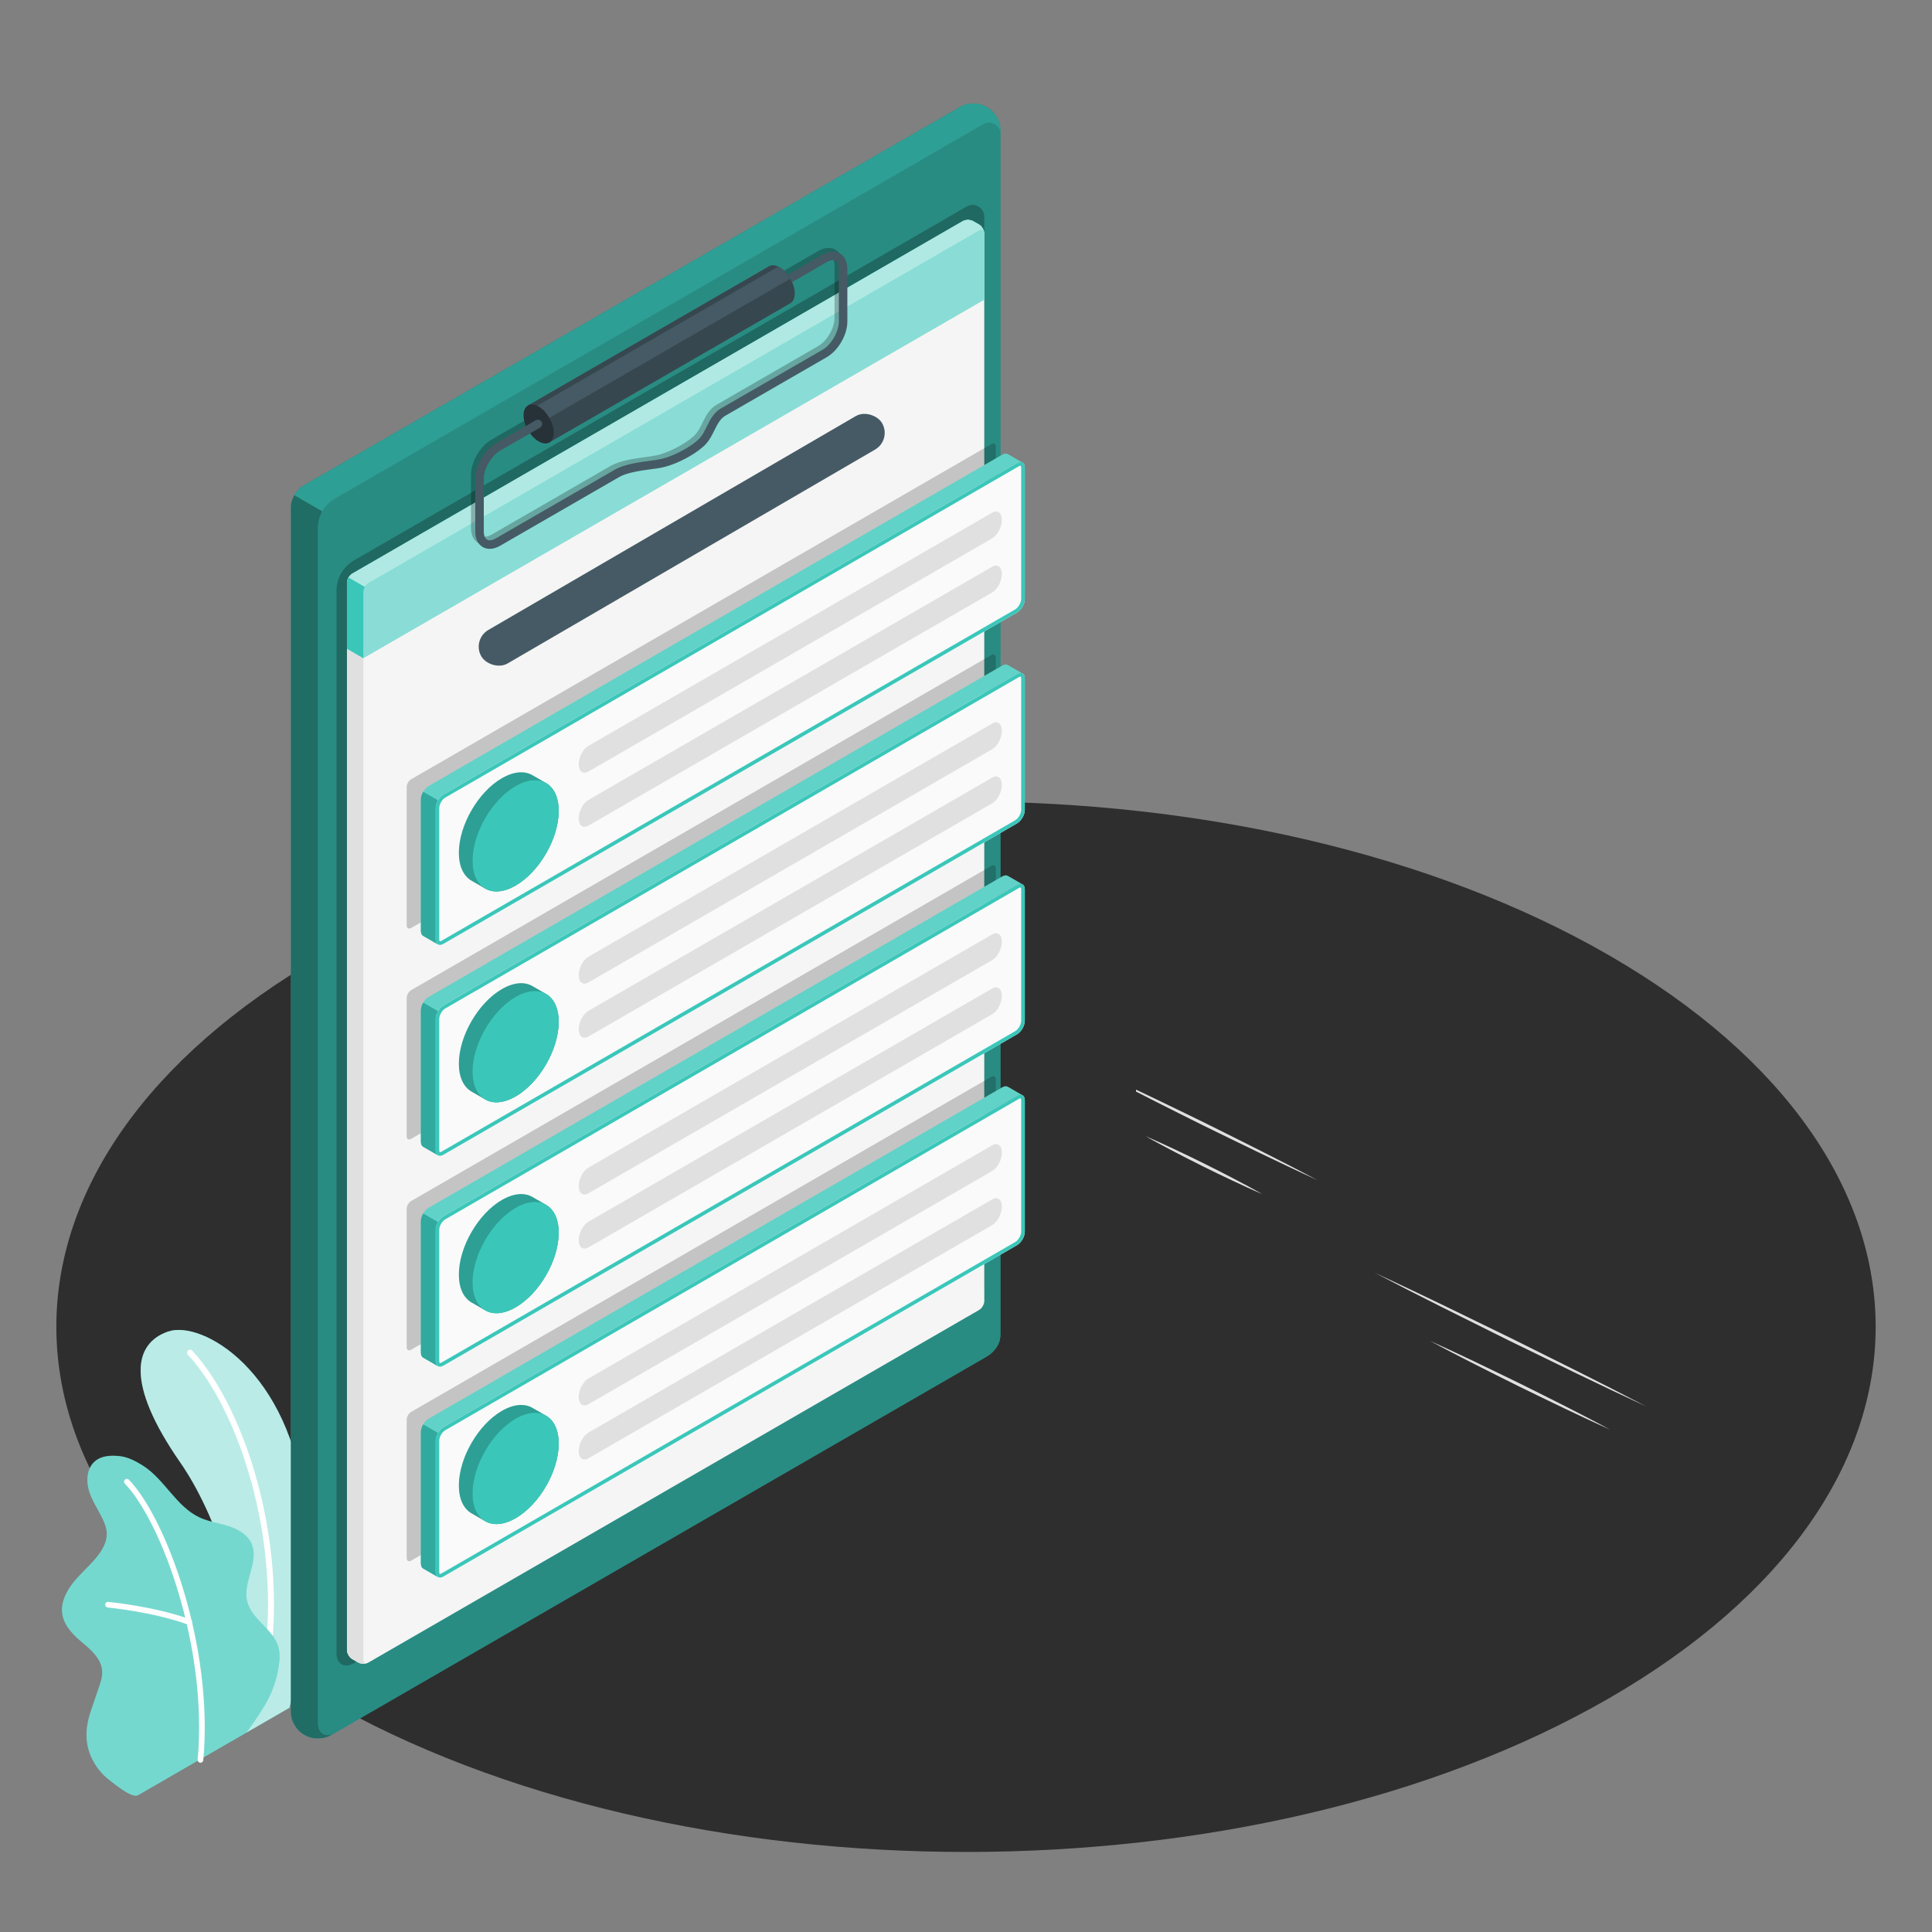 <svg width="275" height="275" viewBox="0 0 275 275" fill="none" xmlns="http://www.w3.org/2000/svg">
<rect x="0" y="0" width="275" height="275" fill="#808080" stroke="none"/>
<path d="M45.942 135.992C-4.622 165.186 -4.621 212.518 45.945 241.712C96.512 270.906 178.495 270.906 229.059 241.712C279.624 212.519 279.623 165.186 229.056 135.992C178.49 106.798 96.507 106.798 45.942 135.992Z" fill="#2F2E2E"/>
<path d="M35.071 246.624L41.202 243.082C41.202 243.082 44.851 227.92 43.397 214.277C41.353 195.096 28.726 187.878 23.925 189.533C19.125 191.187 17.734 196.768 25.678 208.192C30.365 214.933 36.123 228.972 35.071 246.624Z" fill="#3AC7BA"/>
<g opacity="0.65">
<path d="M35.071 246.624L41.202 243.082C41.202 243.082 44.851 227.92 43.397 214.277C41.353 195.096 28.726 187.878 23.925 189.533C19.125 191.187 17.734 196.768 25.678 208.192C30.365 214.933 36.123 228.972 35.071 246.624Z" fill="white"/>
</g>
<path d="M37.612 239.176C37.592 239.174 37.573 239.172 37.553 239.168C37.323 239.124 37.171 238.902 37.215 238.672C40.576 220.98 34.395 201.1 26.742 192.827C26.582 192.655 26.593 192.385 26.766 192.226C26.938 192.069 27.207 192.077 27.367 192.25C35.159 200.673 41.461 220.878 38.05 238.83C38.011 239.041 37.821 239.186 37.612 239.176Z" fill="white"/>
<path d="M19.641 255.533C18.726 255.999 16.29 253.914 15.611 253.407C14.449 252.539 13.531 251.347 12.95 250.022C12.272 248.479 12.164 246.858 12.483 245.205C12.649 244.348 12.933 243.519 13.216 242.693C13.495 241.882 13.772 241.072 14.05 240.261C14.325 239.461 14.602 238.634 14.537 237.79C14.406 236.092 12.968 234.834 11.658 233.745C10.208 232.542 8.715 230.974 8.826 228.943C8.912 227.375 9.797 225.961 10.831 224.779C11.864 223.597 13.072 222.569 14.016 221.314C14.695 220.411 15.244 219.337 15.198 218.208C15.169 217.507 14.913 216.834 14.61 216.201C13.959 214.842 13.074 213.583 12.651 212.136C12.227 210.69 12.387 208.926 13.548 207.965C14.501 207.176 15.86 207.128 17.088 207.272C18.224 207.405 19.312 207.975 20.282 208.58C23.417 210.536 25.065 214.45 28.418 216.002C29.712 216.601 31.152 216.791 32.51 217.224C33.868 217.657 35.236 218.43 35.809 219.736C36.939 222.309 34.451 225.284 35.2 227.992C35.863 230.389 38.108 231.407 39.288 233.597C39.804 234.554 39.879 235.635 39.734 236.713C39.488 238.538 39.151 239.869 38.17 241.863C37.358 243.51 35.073 246.624 35.073 246.624C35.073 246.624 19.782 255.461 19.641 255.533Z" fill="#3AC7BA"/>
<g opacity="0.3">
<path d="M19.641 255.533C18.726 255.999 16.29 253.914 15.611 253.407C14.449 252.539 13.531 251.347 12.95 250.022C12.272 248.479 12.164 246.858 12.483 245.205C12.649 244.348 12.933 243.519 13.216 242.693C13.495 241.882 13.772 241.072 14.05 240.261C14.325 239.461 14.602 238.634 14.537 237.79C14.406 236.092 12.968 234.834 11.658 233.745C10.208 232.542 8.715 230.974 8.826 228.943C8.912 227.375 9.797 225.961 10.831 224.779C11.864 223.597 13.072 222.569 14.016 221.314C14.695 220.411 15.244 219.337 15.198 218.208C15.169 217.507 14.913 216.834 14.61 216.201C13.959 214.842 13.074 213.583 12.651 212.136C12.227 210.69 12.387 208.926 13.548 207.965C14.501 207.176 15.86 207.128 17.088 207.272C18.224 207.405 19.312 207.975 20.282 208.58C23.417 210.536 25.065 214.45 28.418 216.002C29.712 216.601 31.152 216.791 32.51 217.224C33.868 217.657 35.236 218.43 35.809 219.736C36.939 222.309 34.451 225.284 35.2 227.992C35.863 230.389 38.108 231.407 39.288 233.597C39.804 234.554 39.879 235.635 39.734 236.713C39.488 238.538 39.151 239.869 38.17 241.863C37.358 243.51 35.073 246.624 35.073 246.624C35.073 246.624 19.782 255.461 19.641 255.533Z" fill="white"/>
</g>
<path d="M28.515 250.908C28.509 250.907 28.504 250.907 28.504 250.907C28.276 250.887 28.114 250.69 28.134 250.47C29.602 234.557 22.976 216.573 17.771 211.183C17.617 211.024 17.621 210.769 17.781 210.614C17.941 210.46 18.195 210.465 18.349 210.624C23.66 216.123 30.424 234.406 28.936 250.543C28.916 250.759 28.729 250.918 28.515 250.908Z" fill="white"/>
<path d="M26.934 231.287C26.895 231.285 26.855 231.278 26.816 231.263C21.773 229.421 15.402 228.819 15.338 228.814C15.117 228.793 14.954 228.597 14.974 228.376C14.995 228.155 15.172 227.989 15.412 228.012C15.477 228.019 21.949 228.628 27.092 230.507C27.301 230.583 27.409 230.814 27.332 231.023C27.27 231.193 27.106 231.295 26.934 231.287Z" fill="white"/>
<path d="M136.77 15.154L43.15 69.141C42.182 69.698 41.398 71.056 41.398 72.172V243.812C41.398 244.929 42.184 246.283 43.153 246.838L43.509 247.041C44.478 247.595 46.048 247.592 47.014 247.034L140.637 192.976C141.603 192.418 142.387 191.06 142.387 189.944V18.376C142.387 17.26 141.602 15.905 140.633 15.351L140.277 15.148C139.307 14.593 137.738 14.595 136.77 15.154Z" fill="#3AC7BA"/>
<path opacity="0.45" d="M136.77 15.154L43.15 69.141C42.182 69.698 41.398 71.056 41.398 72.172V243.812C41.398 244.929 42.184 246.283 43.153 246.838L43.509 247.041C44.478 247.595 46.048 247.592 47.014 247.034L140.637 192.976C141.603 192.418 142.387 191.06 142.387 189.944V18.376C142.387 17.26 141.602 15.905 140.633 15.351L140.277 15.148C139.307 14.593 137.738 14.595 136.77 15.154Z" fill="black"/>
<path d="M142.387 190.069C142.387 191.608 141.306 192.589 139.968 193.359L47.684 246.637C46.352 247.407 45.264 246.785 45.264 245.239V75.143C45.264 73.421 46.182 71.831 47.673 70.969L139.965 17.669C141.042 17.047 142.388 17.824 142.388 19.067V190.069H142.387Z" fill="#3AC7BA"/>
<path opacity="0.3" d="M142.387 190.069C142.387 191.608 141.306 192.589 139.968 193.359L47.684 246.637C46.352 247.407 45.264 246.785 45.264 245.239V75.143C45.264 73.421 46.182 71.831 47.673 70.969L139.965 17.669C141.042 17.047 142.388 17.824 142.388 19.067V190.069H142.387Z" fill="black"/>
<path d="M142.389 18.378V19.065C142.389 17.825 141.041 17.05 139.963 17.67L47.672 70.973C46.925 71.397 46.325 72.01 45.914 72.731C45.9 72.752 45.893 72.765 45.887 72.785L41.893 70.479C42.216 69.919 42.654 69.427 43.153 69.144L136.771 15.155C137.741 14.595 139.311 14.595 140.275 15.148L140.63 15.353C141.6 15.904 142.389 17.259 142.389 18.378Z" fill="#3AC7BA"/>
<path opacity="0.2" d="M142.389 18.378V19.065C142.389 17.825 141.041 17.05 139.963 17.67L47.672 70.973C46.925 71.397 46.325 72.01 45.914 72.731C45.9 72.752 45.893 72.765 45.887 72.785L41.893 70.479C42.216 69.919 42.654 69.427 43.153 69.144L136.771 15.155C137.741 14.595 139.311 14.595 140.275 15.148L140.63 15.353C141.6 15.904 142.389 17.259 142.389 18.378Z" fill="black"/>
<path opacity="0.25" d="M140.103 182.979C140.103 184.565 138.991 185.575 137.611 186.368L50.389 236.725C49.017 237.518 47.897 236.878 47.897 235.285V84.07C47.897 82.297 48.843 80.659 50.377 79.772L137.609 29.391C138.717 28.751 140.103 29.551 140.103 30.831V32.683V182.979Z" fill="black"/>
<path d="M50.131 81.658L137.035 31.484C137.446 31.247 138.112 31.247 138.522 31.484L139.361 31.968C139.772 32.206 140.105 32.782 140.105 33.257V185.175C140.105 185.649 139.772 186.226 139.361 186.463L52.459 236.637C52.048 236.874 51.382 236.874 50.971 236.637L50.131 236.152C49.72 235.914 49.387 235.338 49.387 234.863V82.946C49.387 82.472 49.72 81.895 50.131 81.658Z" fill="#F5F5F5"/>
<path d="M52.281 236.717C52.195 236.751 52.103 236.774 52.006 236.791C51.96 236.797 51.908 236.803 51.863 236.808C51.714 236.82 51.559 236.814 51.41 236.791C51.313 236.774 51.221 236.751 51.136 236.717C51.078 236.694 51.021 236.665 50.969 236.637L50.133 236.156C49.721 235.915 49.389 235.343 49.389 234.868V82.951C49.389 82.711 49.469 82.447 49.606 82.218L51.931 83.558C51.8 83.792 51.714 84.056 51.714 84.291V236.207C51.714 236.614 51.954 236.814 52.281 236.717Z" fill="#E0E0E0"/>
<path d="M139.363 31.968L138.525 31.483C138.114 31.246 137.448 31.246 137.037 31.483L50.133 81.657C49.722 81.894 49.389 82.471 49.389 82.946V92.327L51.716 93.679L140.106 42.647V33.256C140.107 32.782 139.773 32.205 139.363 31.968Z" fill="#3AC7BA"/>
<path opacity="0.4" d="M139.363 31.968L138.525 31.483C138.114 31.246 137.448 31.246 137.037 31.483L50.133 81.657C49.722 81.894 49.389 82.471 49.389 82.946V92.327L51.716 93.679L140.106 42.647V33.256C140.107 32.782 139.773 32.205 139.363 31.968Z" fill="white"/>
<path d="M140.079 33.031C139.987 32.727 139.701 32.63 139.363 32.825L52.459 83C52.253 83.12 52.064 83.32 51.932 83.555L49.607 82.215C49.739 81.98 49.928 81.774 50.134 81.66L137.038 31.485C137.445 31.245 138.115 31.245 138.522 31.485L139.364 31.966C139.712 32.172 140.004 32.613 140.079 33.031Z" fill="#3AC7BA"/>
<path opacity="0.6" d="M140.079 33.031C139.987 32.727 139.701 32.63 139.363 32.825L52.459 83C52.253 83.12 52.064 83.32 51.932 83.555L49.607 82.215C49.739 81.98 49.928 81.774 50.134 81.66L137.038 31.485C137.445 31.245 138.115 31.245 138.522 31.485L139.364 31.966C139.712 32.172 140.004 32.613 140.079 33.031Z" fill="white"/>
<path d="M49.391 82.949V92.338L51.715 93.68V84.289C51.715 84.054 51.801 83.79 51.933 83.556L49.608 82.216C49.471 82.445 49.391 82.708 49.391 82.949Z" fill="#3AC7BA"/>
<g opacity="0.25">
<path d="M120 37.766V45.237C120 47.13 118.708 49.362 117.07 50.308L102.609 58.655C101.894 59.067 101.487 59.892 101.057 60.76C100.741 61.397 100.414 62.051 99.941 62.586C98.818 63.859 96.368 65.188 94.639 65.74C94.056 65.928 93.474 66.062 92.904 66.14C92.686 66.177 92.443 66.207 92.194 66.238C90.617 66.45 88.652 66.717 87.5 67.384L70.576 77.151C70.066 77.448 69.562 77.593 69.102 77.593C68.743 77.593 68.41 77.509 68.113 77.339C67.421 76.938 67.039 76.144 67.039 75.112V67.642C67.039 65.749 68.325 63.517 69.969 62.571L75.653 59.289C75.677 59.277 75.701 59.265 75.731 59.259C76.004 59.137 76.326 59.246 76.484 59.513C76.635 59.774 76.563 60.114 76.326 60.284C76.308 60.308 76.284 60.326 76.26 60.338L70.576 63.62C69.32 64.348 68.253 66.192 68.253 67.642V75.112C68.253 75.689 68.423 76.113 68.72 76.283C69.017 76.459 69.472 76.387 69.969 76.101L86.894 66.329C88.252 65.546 90.351 65.261 92.031 65.037C92.28 65.007 92.517 64.97 92.734 64.94C93.232 64.867 93.754 64.751 94.275 64.582C95.81 64.096 98.09 62.853 99.031 61.785C99.401 61.373 99.674 60.809 99.971 60.221C100.462 59.226 100.972 58.2 102.003 57.606L116.465 49.259C117.72 48.531 118.788 46.687 118.788 45.237V37.766C118.788 37.196 118.618 36.765 118.321 36.595C118.024 36.419 117.563 36.492 117.071 36.777L112.146 39.623C111.982 39.252 111.769 38.895 111.527 38.579L116.465 35.728C117.356 35.207 118.236 35.145 118.928 35.54C119.618 35.94 120 36.735 120 37.766Z" fill="black"/>
</g>
<path d="M109.452 37.904L109.453 37.905C109.842 37.676 110.382 37.706 110.979 38.051C112.166 38.736 113.128 40.403 113.128 41.774C113.128 42.464 112.884 42.946 112.491 43.169L112.491 43.17L78.182 62.982L75.143 57.716L109.452 37.904Z" fill="#37474F"/>
<path d="M76.671 60.36L112.507 39.667C112.117 38.989 111.578 38.395 110.98 38.05C110.91 38.009 110.842 37.987 110.773 37.955L75.496 58.325L76.671 60.36Z" fill="#455A64"/>
<path d="M76.671 57.863C75.484 57.178 74.522 57.733 74.522 59.104C74.522 60.474 75.484 62.141 76.671 62.827C77.858 63.512 78.82 62.956 78.82 61.586C78.82 60.215 77.858 58.548 76.671 57.863Z" fill="#263238"/>
<path d="M120.612 38.298V45.768C120.612 47.661 119.32 49.893 117.682 50.839L103.221 59.186C102.505 59.599 102.099 60.424 101.667 61.291C101.352 61.928 101.024 62.583 100.551 63.117C99.429 64.391 96.979 65.719 95.25 66.271C94.668 66.459 94.085 66.593 93.515 66.672C93.297 66.708 93.054 66.738 92.806 66.769C91.228 66.981 89.263 67.248 88.111 67.915L71.187 77.682C70.678 77.979 70.174 78.124 69.713 78.124C69.355 78.124 69.022 78.04 68.724 77.87C68.033 77.469 67.65 76.674 67.65 75.643V68.173C67.65 66.28 68.936 64.048 70.58 63.102L76.264 59.82C76.288 59.808 76.312 59.796 76.343 59.789C76.615 59.668 76.937 59.777 77.094 60.044C77.246 60.305 77.174 60.645 76.937 60.815C76.918 60.839 76.894 60.857 76.87 60.869L71.186 64.151C69.931 64.879 68.863 66.723 68.863 68.173V75.643C68.863 76.22 69.033 76.644 69.33 76.814C69.627 76.99 70.082 76.918 70.58 76.632L87.504 66.86C88.862 66.077 90.961 65.792 92.642 65.568C92.89 65.538 93.127 65.501 93.345 65.471C93.843 65.398 94.364 65.282 94.886 65.112C96.42 64.627 98.701 63.384 99.642 62.316C100.012 61.904 100.285 61.339 100.582 60.752C101.073 59.757 101.583 58.731 102.614 58.137L117.075 49.79C118.331 49.062 119.398 47.218 119.398 45.768V38.298C119.398 37.727 119.228 37.297 118.931 37.127C118.634 36.951 118.173 37.024 117.682 37.309L112.756 40.154C112.592 39.784 112.38 39.426 112.137 39.111L117.075 36.259C117.967 35.737 118.847 35.677 119.538 36.071C120.229 36.472 120.612 37.267 120.612 38.298Z" fill="#455A64"/>
<g opacity="0.2">
<path d="M58.52 110.921L141.116 63.213C141.464 63.012 141.747 63.175 141.747 63.578V83.288C141.747 83.69 141.464 84.18 141.116 84.38L58.52 132.088C58.171 132.289 57.889 132.126 57.889 131.724V112.014C57.888 111.611 58.171 111.122 58.52 110.921Z" fill="black"/>
</g>
<path d="M145.5 65.823C145.304 65.736 145.042 65.761 144.759 65.926L63.12 113.081C62.508 113.436 62.008 114.301 62.008 115.011V133.699C62.008 134.038 62.122 134.286 62.312 134.409C62.122 134.285 60.439 133.333 60.233 133.21C60.037 133.092 59.914 132.845 59.914 132.495V113.806C59.914 113.096 60.413 112.231 61.031 111.876L142.664 64.716C142.978 64.537 143.261 64.526 143.462 64.644C143.642 64.752 145.104 65.581 145.5 65.823Z" fill="#3AC7BA"/>
<g opacity="0.2">
<path d="M145.498 65.823C145.102 65.581 143.641 64.753 143.46 64.644C143.259 64.526 142.976 64.536 142.663 64.716L61.029 111.876C60.721 112.053 60.442 112.358 60.24 112.706L62.332 113.914C62.534 113.564 62.812 113.258 63.118 113.081L144.757 65.926C145.04 65.761 145.303 65.736 145.498 65.823Z" fill="white"/>
</g>
<path d="M63.118 113.081L144.755 65.926C145.37 65.57 145.869 65.859 145.869 66.569V85.259C145.869 85.969 145.37 86.833 144.755 87.189L63.118 134.344C62.503 134.699 62.004 134.411 62.004 133.7V115.011C62.004 114.3 62.503 113.436 63.118 113.081Z" fill="#FAFAFA"/>
<path d="M62.333 113.914L60.24 112.706C60.038 113.056 59.912 113.451 59.912 113.806V132.495C59.912 132.845 60.036 133.092 60.231 133.211C60.437 133.334 62.12 134.286 62.31 134.41C62.12 134.286 62.007 134.039 62.007 133.7V115.011C62.007 114.656 62.132 114.263 62.333 113.914Z" fill="#3AC7BA"/>
<path opacity="0.15" d="M62.333 113.914L60.24 112.706C60.038 113.056 59.912 113.451 59.912 113.806V132.495C59.912 132.845 60.036 133.092 60.231 133.211C60.437 133.334 62.12 134.286 62.31 134.41C62.12 134.286 62.007 134.039 62.007 133.7V115.011C62.007 114.656 62.132 114.263 62.333 113.914Z" fill="black"/>
<path d="M145.254 66.288C145.353 66.288 145.356 66.54 145.356 66.569V85.259C145.356 85.786 144.956 86.479 144.499 86.743L62.863 133.899C62.733 133.973 62.652 133.982 62.622 133.982C62.523 133.982 62.521 133.73 62.521 133.701V115.012C62.521 114.485 62.921 113.791 63.378 113.527L145.014 66.372C145.144 66.296 145.225 66.288 145.254 66.288ZM145.254 65.773C145.105 65.773 144.935 65.822 144.757 65.926L63.12 113.081C62.505 113.436 62.006 114.3 62.006 115.011V133.7C62.006 134.204 62.257 134.495 62.622 134.495C62.772 134.495 62.941 134.446 63.12 134.343L144.757 87.188C145.372 86.832 145.871 85.968 145.871 85.258V66.568C145.871 66.065 145.62 65.773 145.254 65.773Z" fill="#3AC7BA"/>
<path d="M77.732 111.466C78.841 112.106 79.527 113.479 79.527 115.434C79.527 119.343 76.782 124.096 73.398 126.05C71.706 127.028 70.173 127.12 69.064 126.48C68.39 126.091 67.783 125.741 67.11 125.352C66 124.712 65.314 123.338 65.314 121.383C65.314 117.475 68.059 112.722 71.444 110.767C73.137 109.789 74.669 109.697 75.778 110.338C76.451 110.727 77.059 111.077 77.732 111.466Z" fill="#3AC7BA"/>
<path opacity="0.2" d="M77.732 111.466C78.841 112.106 79.527 113.479 79.527 115.434C79.527 119.343 76.782 124.096 73.398 126.05C71.706 127.028 70.173 127.12 69.064 126.48C68.39 126.091 67.783 125.741 67.11 125.352C66 124.712 65.314 123.338 65.314 121.383C65.314 117.475 68.059 112.722 71.444 110.767C73.137 109.789 74.669 109.697 75.778 110.338C76.451 110.727 77.059 111.077 77.732 111.466Z" fill="black"/>
<path d="M73.397 126.051C71.704 127.028 70.172 127.12 69.063 126.48C67.953 125.84 67.268 124.466 67.268 122.511C67.268 118.603 70.012 113.85 73.397 111.895C75.089 110.917 76.622 110.825 77.731 111.465C78.84 112.105 79.526 113.479 79.526 115.434C79.526 119.343 76.782 124.096 73.397 126.051Z" fill="#3AC7BA"/>
<path d="M83.747 109.827L141.231 76.626C141.988 76.189 142.603 75.015 142.603 74.005C142.603 72.995 141.989 72.531 141.231 72.969L83.747 106.17C82.989 106.607 82.375 107.781 82.375 108.791C82.375 109.8 82.989 110.265 83.747 109.827ZM141.231 80.668L83.747 113.869C82.989 114.306 82.375 115.48 82.375 116.49C82.375 117.499 82.989 117.964 83.747 117.526L141.231 84.325C141.988 83.888 142.603 82.714 142.603 81.704C142.603 80.694 141.989 80.23 141.231 80.668Z" fill="#E0E0E0"/>
<g opacity="0.2">
<path d="M58.52 140.938L141.116 93.231C141.464 93.029 141.747 93.193 141.747 93.595V113.305C141.747 113.708 141.464 114.197 141.116 114.398L58.52 162.106C58.171 162.307 57.889 162.144 57.889 161.741V142.031C57.888 141.629 58.171 141.14 58.52 140.938Z" fill="black"/>
</g>
<path d="M145.5 95.84C145.304 95.752 145.042 95.778 144.759 95.942L63.12 143.097C62.508 143.453 62.008 144.317 62.008 145.027V163.716C62.008 164.056 62.122 164.302 62.312 164.426C62.122 164.302 60.439 163.35 60.233 163.227C60.037 163.108 59.914 162.861 59.914 162.511V143.823C59.914 143.113 60.413 142.248 61.031 141.893L142.664 94.733C142.978 94.553 143.261 94.543 143.462 94.661C143.642 94.769 145.104 95.598 145.5 95.84Z" fill="#3AC7BA"/>
<g opacity="0.2">
<path d="M145.498 95.84C145.102 95.598 143.641 94.769 143.46 94.661C143.259 94.543 142.976 94.553 142.663 94.733L61.029 141.893C60.721 142.07 60.442 142.374 60.24 142.723L62.332 143.931C62.534 143.581 62.812 143.275 63.118 143.097L144.757 95.943C145.04 95.778 145.303 95.752 145.498 95.84Z" fill="white"/>
</g>
<path d="M63.118 143.098L144.755 95.942C145.37 95.587 145.869 95.875 145.869 96.586V115.275C145.869 115.986 145.37 116.85 144.755 117.205L63.118 164.361C62.503 164.716 62.004 164.428 62.004 163.717V145.028C62.004 144.317 62.503 143.453 63.118 143.098Z" fill="#FAFAFA"/>
<path d="M62.333 143.93L60.24 142.723C60.038 143.072 59.912 143.467 59.912 143.823V162.511C59.912 162.861 60.036 163.108 60.231 163.227C60.437 163.35 62.12 164.302 62.31 164.426C62.12 164.302 62.007 164.055 62.007 163.716V145.027C62.007 144.673 62.132 144.28 62.333 143.93Z" fill="#3AC7BA"/>
<path opacity="0.15" d="M62.333 143.93L60.24 142.723C60.038 143.072 59.912 143.467 59.912 143.823V162.511C59.912 162.861 60.036 163.108 60.231 163.227C60.437 163.35 62.12 164.302 62.31 164.426C62.12 164.302 62.007 164.055 62.007 163.716V145.027C62.007 144.673 62.132 144.28 62.333 143.93Z" fill="black"/>
<path d="M145.254 96.305C145.353 96.305 145.356 96.557 145.356 96.586V115.276C145.356 115.803 144.956 116.496 144.499 116.76L62.863 163.916C62.733 163.991 62.652 163.999 62.622 163.999C62.523 163.999 62.521 163.747 62.521 163.718V145.028C62.521 144.501 62.921 143.808 63.378 143.544L145.014 96.388C145.144 96.314 145.225 96.305 145.254 96.305ZM145.254 95.791C145.105 95.791 144.935 95.84 144.757 95.943L63.12 143.099C62.505 143.454 62.006 144.318 62.006 145.029V163.718C62.006 164.222 62.257 164.514 62.622 164.514C62.772 164.514 62.941 164.465 63.12 164.361L144.757 117.206C145.372 116.851 145.871 115.986 145.871 115.276V96.586C145.871 96.082 145.62 95.791 145.254 95.791Z" fill="#3AC7BA"/>
<path d="M77.732 141.483C78.841 142.124 79.527 143.497 79.527 145.452C79.527 149.361 76.782 154.114 73.398 156.068C71.706 157.045 70.173 157.138 69.064 156.497C68.39 156.108 67.783 155.758 67.11 155.369C66 154.729 65.314 153.355 65.314 151.401C65.314 147.492 68.059 142.739 71.444 140.784C73.137 139.807 74.669 139.715 75.778 140.355C76.451 140.744 77.059 141.095 77.732 141.483Z" fill="#3AC7BA"/>
<path opacity="0.2" d="M77.732 141.483C78.841 142.124 79.527 143.497 79.527 145.452C79.527 149.361 76.782 154.114 73.398 156.068C71.706 157.045 70.173 157.138 69.064 156.497C68.39 156.108 67.783 155.758 67.11 155.369C66 154.729 65.314 153.355 65.314 151.401C65.314 147.492 68.059 142.739 71.444 140.784C73.137 139.807 74.669 139.715 75.778 140.355C76.451 140.744 77.059 141.095 77.732 141.483Z" fill="black"/>
<path d="M73.397 156.068C71.704 157.046 70.172 157.138 69.063 156.497C67.953 155.857 67.268 154.484 67.268 152.529C67.268 148.62 70.012 143.867 73.397 141.912C75.089 140.935 76.622 140.843 77.731 141.483C78.84 142.124 79.526 143.497 79.526 145.452C79.526 149.36 76.782 154.114 73.397 156.068Z" fill="#3AC7BA"/>
<path d="M83.747 139.845L141.231 106.644C141.988 106.206 142.603 105.033 142.603 104.023C142.603 103.013 141.989 102.548 141.231 102.986L83.747 136.187C82.989 136.625 82.375 137.798 82.375 138.808C82.375 139.818 82.989 140.282 83.747 139.845ZM141.231 110.685L83.747 143.886C82.989 144.323 82.375 145.497 82.375 146.507C82.375 147.516 82.989 147.981 83.747 147.543L141.231 114.342C141.988 113.905 142.603 112.731 142.603 111.721C142.603 110.711 141.989 110.247 141.231 110.685Z" fill="#E0E0E0"/>
<g opacity="0.2">
<path d="M58.52 170.955L141.116 123.247C141.464 123.046 141.747 123.209 141.747 123.612V143.322C141.747 143.724 141.464 144.214 141.116 144.415L58.52 192.123C58.171 192.324 57.889 192.161 57.889 191.758V172.048C57.888 171.646 58.171 171.156 58.52 170.955Z" fill="black"/>
</g>
<path d="M145.5 125.856C145.304 125.769 145.042 125.795 144.759 125.959L63.12 173.114C62.508 173.469 62.008 174.334 62.008 175.044V193.732C62.008 194.072 62.122 194.319 62.312 194.442C62.122 194.319 60.439 193.366 60.233 193.243C60.037 193.125 59.914 192.878 59.914 192.528V173.839C59.914 173.129 60.413 172.265 61.031 171.909L142.664 124.75C142.978 124.57 143.261 124.559 143.462 124.678C143.642 124.786 145.104 125.615 145.5 125.856Z" fill="#3AC7BA"/>
<g opacity="0.2">
<path d="M145.498 125.856C145.102 125.614 143.641 124.786 143.46 124.678C143.259 124.559 142.976 124.569 142.663 124.75L61.029 171.909C60.721 172.087 60.442 172.391 60.24 172.739L62.332 173.947C62.534 173.597 62.812 173.292 63.118 173.114L144.757 125.959C145.04 125.795 145.303 125.769 145.498 125.856Z" fill="white"/>
</g>
<path d="M63.118 173.115L144.755 125.96C145.37 125.604 145.869 125.893 145.869 126.603V145.293C145.869 146.003 145.37 146.867 144.755 147.223L63.118 194.378C62.503 194.733 62.004 194.445 62.004 193.735V175.045C62.004 174.334 62.503 173.47 63.118 173.115Z" fill="#FAFAFA"/>
<path d="M62.333 173.948L60.24 172.74C60.038 173.09 59.912 173.484 59.912 173.84V192.529C59.912 192.878 60.036 193.125 60.231 193.244C60.437 193.368 62.12 194.32 62.31 194.443C62.12 194.319 62.007 194.073 62.007 193.733V175.045C62.007 174.69 62.132 174.297 62.333 173.948Z" fill="#3AC7BA"/>
<path opacity="0.15" d="M62.333 173.948L60.24 172.74C60.038 173.09 59.912 173.484 59.912 173.84V192.529C59.912 192.878 60.036 193.125 60.231 193.244C60.437 193.368 62.12 194.32 62.31 194.443C62.12 194.319 62.007 194.073 62.007 193.733V175.045C62.007 174.69 62.132 174.297 62.333 173.948Z" fill="black"/>
<path d="M145.254 126.322C145.353 126.322 145.356 126.574 145.356 126.603V145.293C145.356 145.82 144.956 146.513 144.499 146.777L62.863 193.933C62.733 194.008 62.652 194.016 62.622 194.016C62.523 194.016 62.521 193.764 62.521 193.735V175.045C62.521 174.518 62.921 173.825 63.378 173.561L145.014 126.405C145.144 126.331 145.225 126.322 145.254 126.322ZM145.254 125.808C145.105 125.808 144.935 125.857 144.757 125.96L63.12 173.115C62.505 173.471 62.006 174.335 62.006 175.045V193.735C62.006 194.239 62.257 194.53 62.622 194.53C62.772 194.53 62.941 194.481 63.12 194.378L144.757 147.222C145.372 146.867 145.871 146.003 145.871 145.292V126.603C145.871 126.099 145.62 125.808 145.254 125.808Z" fill="#3AC7BA"/>
<path d="M77.732 171.5C78.841 172.141 79.527 173.514 79.527 175.469C79.527 179.378 76.782 184.131 73.398 186.085C71.706 187.063 70.173 187.155 69.064 186.515C68.39 186.126 67.783 185.776 67.11 185.387C66 184.747 65.314 183.373 65.314 181.419C65.314 177.51 68.059 172.757 71.444 170.802C73.137 169.825 74.669 169.732 75.778 170.373C76.451 170.761 77.059 171.112 77.732 171.5Z" fill="#3AC7BA"/>
<path opacity="0.2" d="M77.732 171.5C78.841 172.141 79.527 173.514 79.527 175.469C79.527 179.378 76.782 184.131 73.398 186.085C71.706 187.063 70.173 187.155 69.064 186.515C68.39 186.126 67.783 185.776 67.11 185.387C66 184.747 65.314 183.373 65.314 181.419C65.314 177.51 68.059 172.757 71.444 170.802C73.137 169.825 74.669 169.732 75.778 170.373C76.451 170.761 77.059 171.112 77.732 171.5Z" fill="black"/>
<path d="M73.397 186.085C71.704 187.062 70.172 187.155 69.063 186.514C67.953 185.874 67.268 184.5 67.268 182.546C67.268 178.637 70.012 173.884 73.397 171.929C75.089 170.952 76.622 170.859 77.731 171.499C78.84 172.14 79.526 173.513 79.526 175.468C79.526 179.378 76.782 184.131 73.397 186.085Z" fill="#3AC7BA"/>
<path d="M83.747 169.861L141.231 136.66C141.988 136.223 142.603 135.049 142.603 134.039C142.603 133.029 141.989 132.565 141.231 133.002L83.747 166.204C82.989 166.641 82.375 167.815 82.375 168.824C82.375 169.834 82.989 170.298 83.747 169.861ZM141.231 140.701L83.747 173.903C82.989 174.34 82.375 175.514 82.375 176.523C82.375 177.534 82.989 177.998 83.747 177.56L141.231 144.359C141.988 143.922 142.603 142.748 142.603 141.738C142.603 140.728 141.989 140.264 141.231 140.701Z" fill="#E0E0E0"/>
<g opacity="0.2">
<path d="M58.52 200.972L141.116 153.265C141.464 153.064 141.747 153.227 141.747 153.63V173.339C141.747 173.742 141.464 174.231 141.116 174.433L58.52 222.14C58.171 222.342 57.889 222.178 57.889 221.776V202.066C57.888 201.663 58.171 201.174 58.52 200.972Z" fill="black"/>
</g>
<path d="M145.5 155.874C145.304 155.786 145.042 155.812 144.759 155.977L63.12 203.131C62.508 203.487 62.008 204.351 62.008 205.061V223.75C62.008 224.09 62.122 224.337 62.312 224.46C62.122 224.336 60.439 223.384 60.233 223.261C60.037 223.143 59.914 222.896 59.914 222.545V203.857C59.914 203.147 60.413 202.282 61.031 201.927L142.664 154.767C142.978 154.587 143.261 154.577 143.462 154.695C143.642 154.803 145.104 155.632 145.5 155.874Z" fill="#3AC7BA"/>
<g opacity="0.2">
<path d="M145.498 155.874C145.102 155.632 143.641 154.804 143.46 154.695C143.259 154.577 142.976 154.587 142.663 154.767L61.029 201.927C60.721 202.104 60.442 202.408 60.24 202.757L62.332 203.965C62.534 203.615 62.812 203.309 63.118 203.132L144.757 155.977C145.04 155.812 145.303 155.786 145.498 155.874Z" fill="white"/>
</g>
<path d="M63.118 203.132L144.755 155.976C145.37 155.621 145.869 155.909 145.869 156.62V175.309C145.869 176.02 145.37 176.884 144.755 177.239L63.118 224.395C62.503 224.75 62.004 224.462 62.004 223.751V205.062C62.004 204.351 62.503 203.487 63.118 203.132Z" fill="#FAFAFA"/>
<path d="M62.333 203.965L60.24 202.757C60.038 203.107 59.912 203.501 59.912 203.857V222.545C59.912 222.895 60.036 223.142 60.231 223.261C60.437 223.385 62.12 224.337 62.31 224.46C62.12 224.336 62.007 224.089 62.007 223.75V205.061C62.007 204.707 62.132 204.313 62.333 203.965Z" fill="#3AC7BA"/>
<path opacity="0.15" d="M62.333 203.965L60.24 202.757C60.038 203.107 59.912 203.501 59.912 203.857V222.545C59.912 222.895 60.036 223.142 60.231 223.261C60.437 223.385 62.12 224.337 62.31 224.46C62.12 224.336 62.007 224.089 62.007 223.75V205.061C62.007 204.707 62.132 204.313 62.333 203.965Z" fill="black"/>
<path d="M145.254 156.339C145.353 156.339 145.356 156.591 145.356 156.62V175.31C145.356 175.837 144.956 176.53 144.499 176.794L62.863 223.949C62.733 224.025 62.652 224.032 62.622 224.032C62.523 224.032 62.521 223.781 62.521 223.751V205.062C62.521 204.536 62.921 203.842 63.378 203.578L145.014 156.423C145.144 156.347 145.225 156.339 145.254 156.339ZM145.254 155.824C145.105 155.824 144.935 155.873 144.757 155.977L63.12 203.132C62.505 203.487 62.006 204.351 62.006 205.062V223.751C62.006 224.255 62.257 224.546 62.622 224.546C62.772 224.546 62.941 224.497 63.12 224.394L144.757 177.238C145.372 176.883 145.871 176.019 145.871 175.309V156.619C145.871 156.116 145.62 155.824 145.254 155.824Z" fill="#3AC7BA"/>
<path d="M77.732 201.517C78.841 202.158 79.527 203.531 79.527 205.486C79.527 209.394 76.782 214.148 73.398 216.102C71.706 217.079 70.173 217.171 69.064 216.531C68.39 216.142 67.783 215.792 67.11 215.403C66 214.763 65.314 213.389 65.314 211.435C65.314 207.526 68.059 202.773 71.444 200.818C73.137 199.841 74.669 199.749 75.778 200.389C76.451 200.778 77.059 201.129 77.732 201.517Z" fill="#3AC7BA"/>
<path opacity="0.2" d="M77.732 201.517C78.841 202.158 79.527 203.531 79.527 205.486C79.527 209.394 76.782 214.148 73.398 216.102C71.706 217.079 70.173 217.171 69.064 216.531C68.39 216.142 67.783 215.792 67.11 215.403C66 214.763 65.314 213.389 65.314 211.435C65.314 207.526 68.059 202.773 71.444 200.818C73.137 199.841 74.669 199.749 75.778 200.389C76.451 200.778 77.059 201.129 77.732 201.517Z" fill="black"/>
<path d="M73.397 216.102C71.704 217.08 70.172 217.172 69.063 216.531C67.953 215.891 67.268 214.518 67.268 212.563C67.268 208.654 70.012 203.901 73.397 201.946C75.089 200.969 76.622 200.877 77.731 201.517C78.84 202.158 79.526 203.531 79.526 205.486C79.526 209.395 76.782 214.148 73.397 216.102Z" fill="#3AC7BA"/>
<path d="M83.747 199.879L141.231 166.678C141.988 166.241 142.603 165.067 142.603 164.057C142.603 163.047 141.989 162.583 141.231 163.02L83.747 196.222C82.989 196.659 82.375 197.833 82.375 198.842C82.375 199.852 82.989 200.316 83.747 199.879ZM141.231 170.719L83.747 203.92C82.989 204.357 82.375 205.531 82.375 206.541C82.375 207.551 82.989 208.015 83.747 207.577L141.231 174.376C141.988 173.939 142.603 172.765 142.603 171.755C142.603 170.746 141.989 170.281 141.231 170.719Z" fill="#E0E0E0"/>
<path d="M195.635 181.146L200.527 183.437L205.395 185.767L215.089 190.484L224.728 195.285L229.527 197.714L234.301 200.182L229.408 197.89L224.541 195.561L214.846 190.843L205.209 186.042L200.409 183.613L195.635 181.146Z" fill="#E0E0E0"/>
<path d="M203.516 190.851C204.613 191.337 205.695 191.847 206.785 192.344L210.028 193.875C212.188 194.9 214.326 195.957 216.477 196.996C218.607 198.064 220.748 199.116 222.868 200.199L226.044 201.83C227.094 202.387 228.152 202.931 229.195 203.499C228.097 203.013 227.015 202.503 225.925 202.006L222.681 200.475C220.522 199.45 218.383 198.394 216.233 197.354C214.103 196.285 211.962 195.234 209.842 194.15L206.665 192.519C205.616 191.962 204.558 191.418 203.516 190.851Z" fill="#E0E0E0"/>
<path d="M183.573 165.912L179.56 163.865C176.881 162.505 174.182 161.175 171.493 159.829C168.785 158.512 167.31 157.782 164.591 156.48L161.699 155.1V155.374L164.405 156.754C167.083 158.115 168.562 158.841 171.25 160.187C173.958 161.504 176.655 162.838 179.373 164.141L183.454 166.088C184.824 166.724 186.184 167.372 187.561 167.997C186.239 167.291 184.902 166.608 183.573 165.912Z" fill="#E0E0E0"/>
<path d="M163.062 161.724C163.783 162.027 164.487 162.354 165.2 162.668L167.311 163.65C168.719 164.304 170.107 164.987 171.495 165.671C172.878 166.362 174.259 167.055 175.622 167.775L177.666 168.856C178.338 169.23 179.019 169.591 179.684 169.976C178.964 169.672 178.259 169.346 177.546 169.032L175.434 168.05C174.027 167.395 172.639 166.713 171.251 166.029C169.869 165.336 168.487 164.644 167.124 163.924L165.08 162.843C164.408 162.469 163.728 162.108 163.062 161.724Z" fill="#E0E0E0"/>
<rect x="67.131" y="91.053" width="66" height="5.5" rx="2.75" transform="rotate(-30.202 67.131 91.053)" fill="#455A64"/>
</svg>
